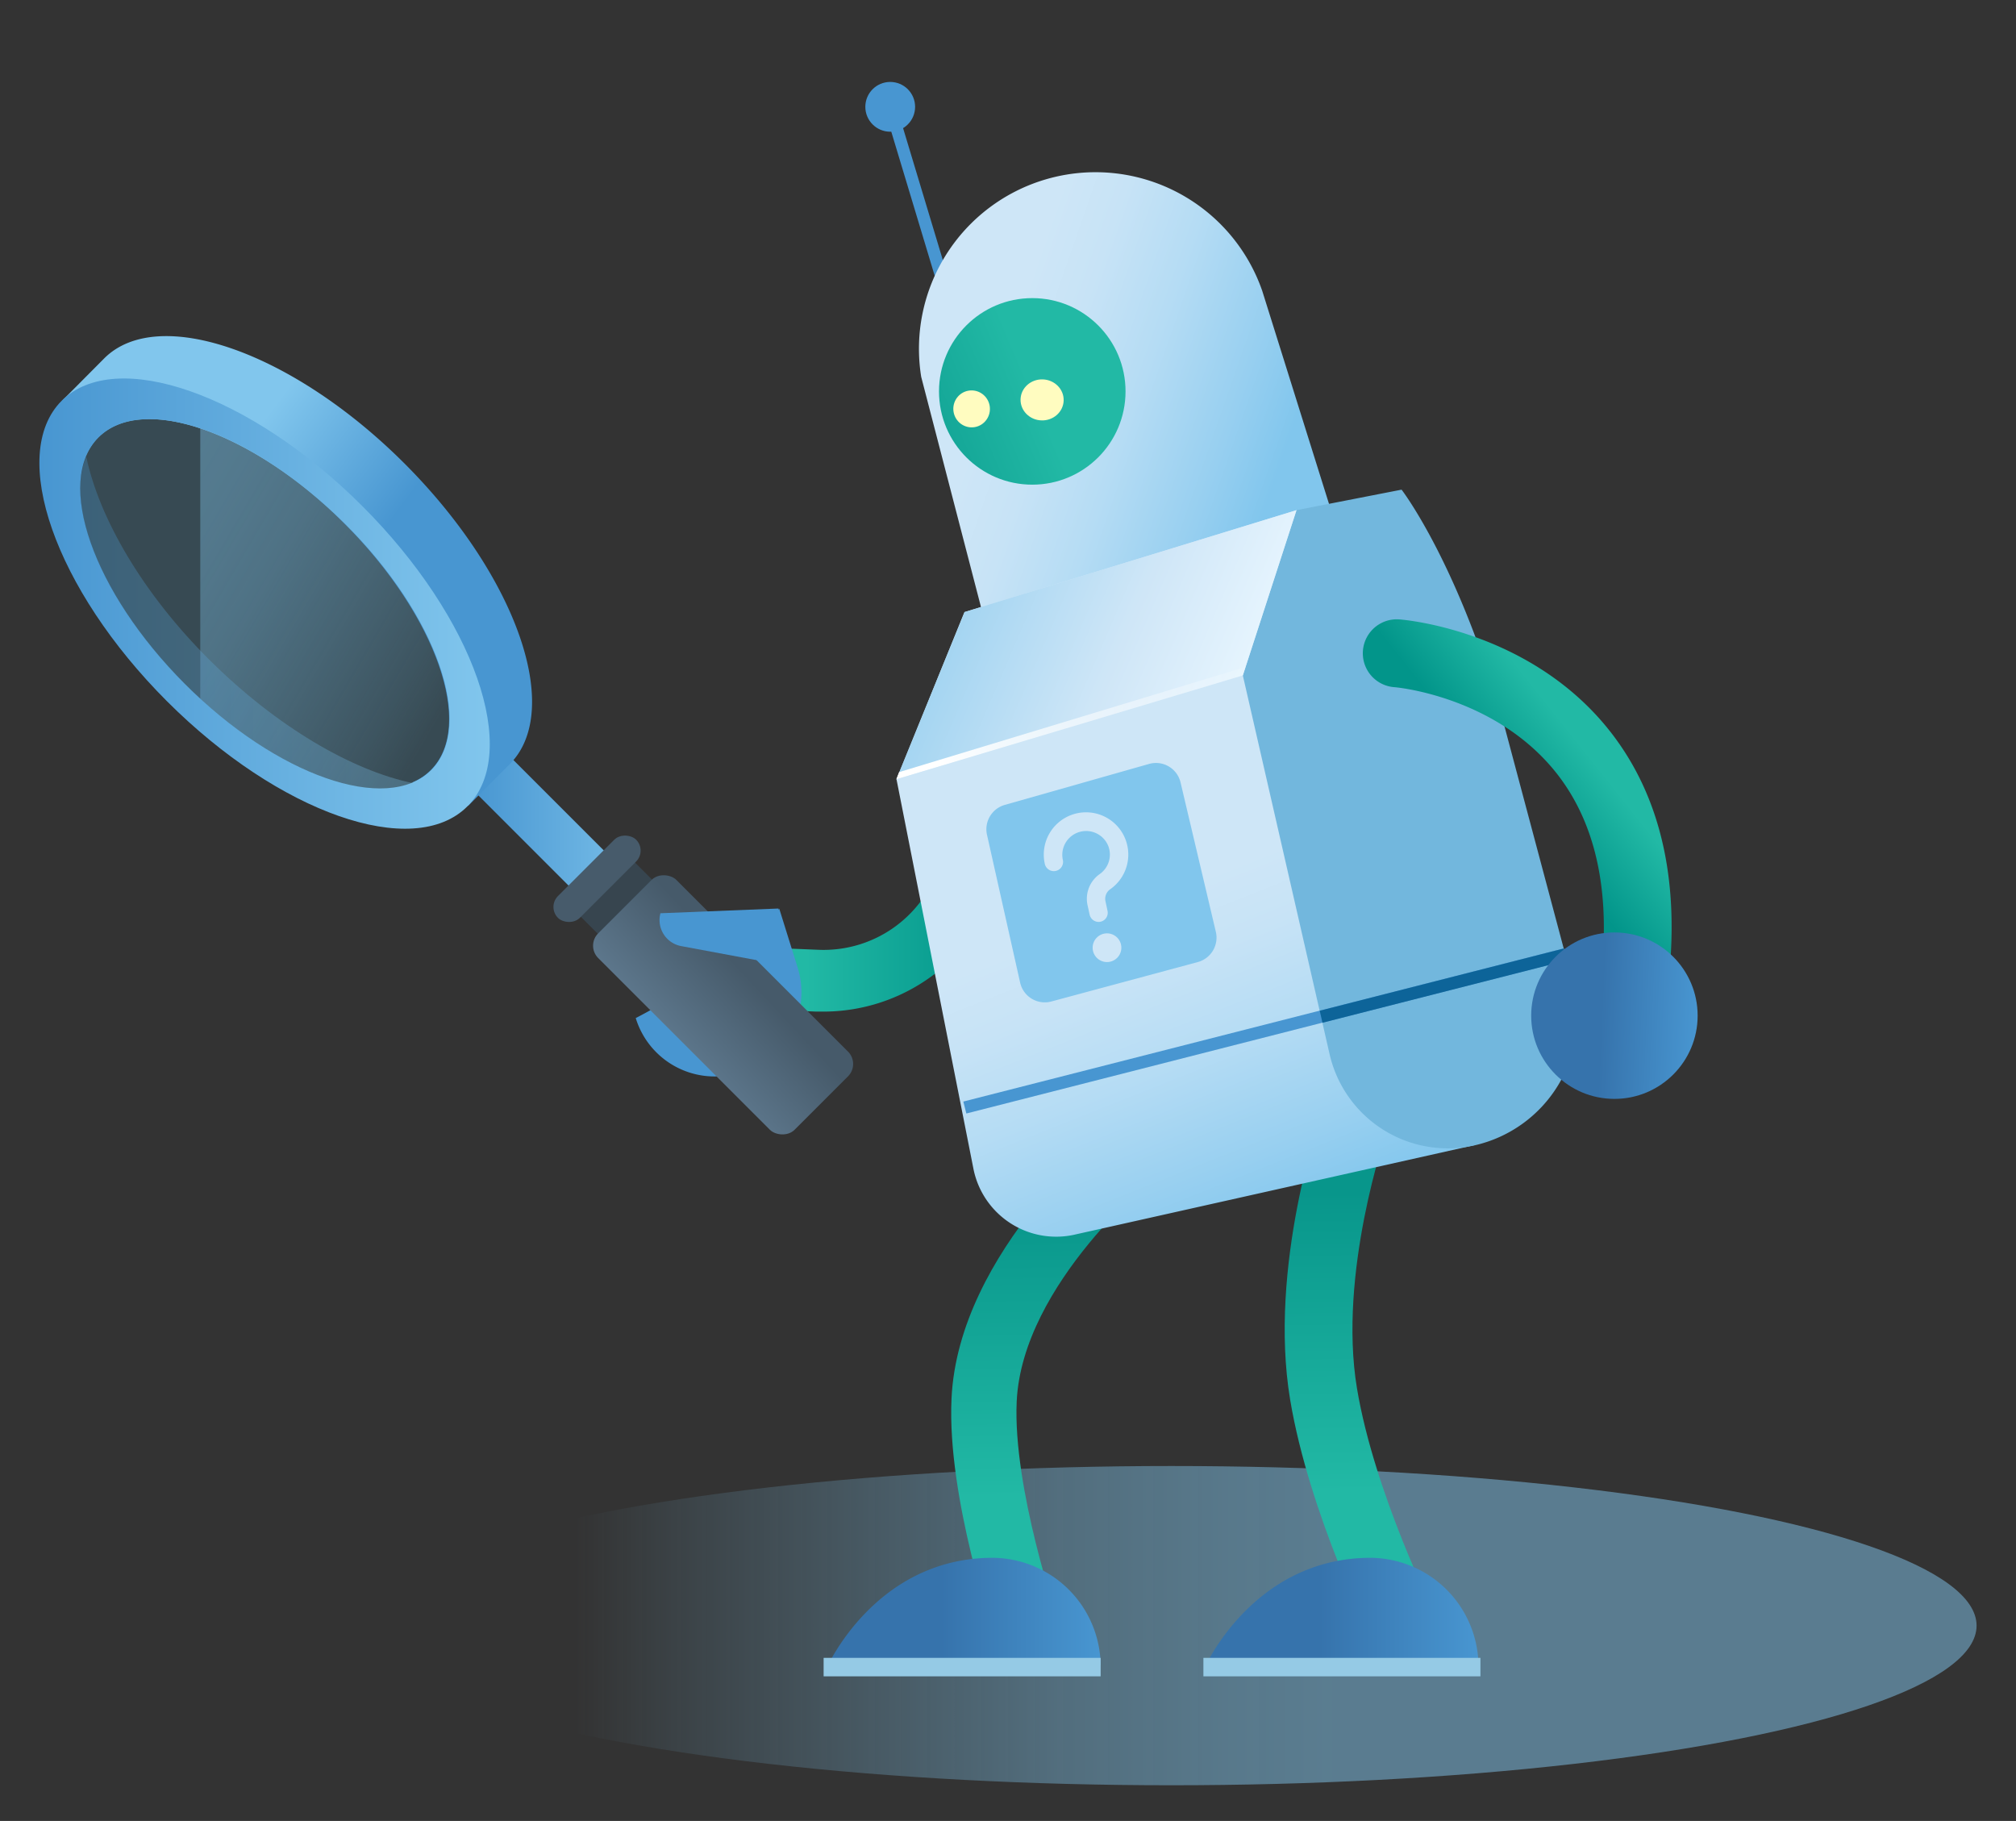 <svg id="Layer_13" data-name="Layer 13" xmlns="http://www.w3.org/2000/svg" xmlns:xlink="http://www.w3.org/1999/xlink" width="327.26" height="295.57" viewBox="0 0 327.26 295.57"><rect x="0" y="0" width="327.26" height="295.57" fill="#333333" stroke="none"/><defs><linearGradient id="linear-gradient" x1="59.42" y1="263.87" x2="320.85" y2="263.87" gradientUnits="userSpaceOnUse"><stop offset="0.13" stop-color="#81c6ed" stop-opacity="0"/><stop offset="0.19" stop-color="#81c6ed" stop-opacity="0.1"/><stop offset="0.32" stop-color="#81c6ed" stop-opacity="0.27"/><stop offset="0.43" stop-color="#81c6ed" stop-opacity="0.4"/><stop offset="0.53" stop-color="#81c6ed" stop-opacity="0.47"/><stop offset="0.6" stop-color="#81c6ed" stop-opacity="0.5"/></linearGradient><linearGradient id="linear-gradient-2" x1="986.07" y1="267.82" x2="986.07" y2="180.87" gradientTransform="matrix(-1, 0.01, 0.01, 1, 1204.22, -11.22)" gradientUnits="userSpaceOnUse"><stop offset="0" stop-color="#22b9a5"/><stop offset="0.28" stop-color="#22b9a5"/><stop offset="0.84" stop-color="#08968b"/><stop offset="1" stop-color="#08968b"/></linearGradient><linearGradient id="linear-gradient-3" x1="195.53" y1="261.83" x2="240.03" y2="261.83" gradientUnits="userSpaceOnUse"><stop offset="0.42" stop-color="#3673ac"/><stop offset="1" stop-color="#4896d1"/></linearGradient><linearGradient id="linear-gradient-4" x1="339.83" y1="-36.84" x2="271.89" y2="24.74" gradientTransform="matrix(-0.92, 0.39, 0.39, 0.92, 476.65, -39.78)" gradientUnits="userSpaceOnUse"><stop offset="0.13" stop-color="#cee6f7"/><stop offset="0.24" stop-color="#c7e3f6"/><stop offset="0.38" stop-color="#b5dcf4"/><stop offset="0.55" stop-color="#97cff0"/><stop offset="0.66" stop-color="#81c6ed"/></linearGradient><linearGradient id="linear-gradient-5" x1="309.66" y1="-26.5" x2="364.28" y2="-26.5" gradientTransform="matrix(-0.92, 0.39, 0.39, 0.92, 476.65, -39.78)" xlink:href="#linear-gradient-2"/><linearGradient id="linear-gradient-6" x1="116.16" y1="140.55" x2="168.66" y2="140.55" gradientUnits="userSpaceOnUse"><stop offset="0.28" stop-color="#22b9a5"/><stop offset="0.84" stop-color="#02958a"/></linearGradient><linearGradient id="linear-gradient-7" x1="1035.29" y1="215.82" x2="1035.29" y2="125.06" gradientTransform="matrix(-1, 0.01, 0.01, 0.93, 1204.93, 55.52)" xlink:href="#linear-gradient-2"/><linearGradient id="linear-gradient-8" x1="266.87" y1="-39.42" x2="266.87" y2="71.41" gradientTransform="matrix(-0.93, 0.37, 0.37, 0.93, 430.6, 33.84)" gradientUnits="userSpaceOnUse"><stop offset="0.48" stop-color="#cee6f7"/><stop offset="0.58" stop-color="#c7e3f6"/><stop offset="0.72" stop-color="#b5dcf4"/><stop offset="0.89" stop-color="#97cff0"/><stop offset="1" stop-color="#81c6ed"/></linearGradient><linearGradient id="linear-gradient-9" x1="134.17" y1="261.83" x2="178.67" y2="261.83" xlink:href="#linear-gradient-3"/><linearGradient id="linear-gradient-10" x1="241.8" y1="-7.45" x2="294.25" y2="-59.91" gradientTransform="matrix(-0.93, 0.37, 0.37, 0.93, 430.6, 33.84)" gradientUnits="userSpaceOnUse"><stop offset="0" stop-color="#eaf7ff"/><stop offset="0.32" stop-color="#cfe6f7"/><stop offset="0.33" stop-color="#cee6f7"/><stop offset="0.74" stop-color="#9bd1f0"/></linearGradient><linearGradient id="New_Gradient_Swatch_copy_5" x1="152.39" y1="123.66" x2="209.36" y2="106.98" gradientUnits="userSpaceOnUse"><stop offset="0" stop-color="#fff"/><stop offset="1" stop-color="#fff" stop-opacity="0"/></linearGradient><linearGradient id="linear-gradient-11" x1="-186.13" y1="848.58" x2="-160.62" y2="848.58" gradientTransform="matrix(-0.78, 0.62, 0.62, 0.78, -410.41, -431.54)" xlink:href="#linear-gradient-6"/><linearGradient id="linear-gradient-12" x1="126.39" y1="-108.91" x2="153.42" y2="-108.91" gradientTransform="translate(117.68 267.75) rotate(2.43)" xlink:href="#linear-gradient-3"/><linearGradient id="linear-gradient-13" x1="76.18" y1="264.07" x2="108.23" y2="264.07" gradientTransform="matrix(0.71, 0.71, 0.71, -0.71, -159.72, 259.46)" gradientUnits="userSpaceOnUse"><stop offset="0" stop-color="#4896d1"/><stop offset="1" stop-color="#81c6ed"/></linearGradient><linearGradient id="linear-gradient-14" x1="23.54" y1="315.04" x2="78.63" y2="282.71" gradientTransform="matrix(1, 0, 0, -1, 0, 402)" gradientUnits="userSpaceOnUse"><stop offset="0" stop-color="#81c6ed" stop-opacity="0.5"/><stop offset="0.13" stop-color="#81c6ed" stop-opacity="0.47"/><stop offset="0.32" stop-color="#81c6ed" stop-opacity="0.4"/><stop offset="0.53" stop-color="#81c6ed" stop-opacity="0.27"/><stop offset="0.77" stop-color="#81c6ed" stop-opacity="0.1"/><stop offset="0.88" stop-color="#81c6ed" stop-opacity="0"/></linearGradient><linearGradient id="linear-gradient-15" x1="56.85" y1="308.57" x2="35.71" y2="324.43" gradientTransform="matrix(1, 0, 0, -1, 0, 402)" xlink:href="#linear-gradient-13"/><linearGradient id="linear-gradient-16" x1="6.4" y1="304.02" x2="79.51" y2="304.02" gradientTransform="matrix(1, 0, 0, -1, 0, 402)" xlink:href="#linear-gradient-13"/><linearGradient id="linear-gradient-17" x1="13.03" y1="300.9" x2="67" y2="300.9" gradientTransform="matrix(1, 0, 0, -1, 0, 402)" xlink:href="#linear-gradient-13"/><linearGradient id="linear-gradient-18" x1="106.13" y1="173.59" x2="121.79" y2="159" gradientTransform="translate(149.71 -35.23) rotate(45)" gradientUnits="userSpaceOnUse"><stop offset="0.25" stop-color="#5d778c"/><stop offset="1" stop-color="#465a6a"/></linearGradient></defs><ellipse cx="190.14" cy="263.87" rx="130.72" ry="25.91" fill="url(#linear-gradient)"/><path d="M223.16,267.07c-.43-.86-10.63-21.27-13.73-39.88-3.59-21.55,4.88-45.95,5.24-47l10.38,3.65c-.08.23-7.89,22.81-4.77,41.52,2.83,17,12.61,36.55,12.71,36.75Z" fill="url(#linear-gradient-2)"/><path d="M222.2,252.86A17.65,17.65,0,0,1,240,270.32l-44.5.47S203.28,253.06,222.2,252.86Z" fill-rule="evenodd" fill="url(#linear-gradient-3)"/><rect x="149.94" y="17.89" width="2" height="41.57" transform="translate(-4.74 45.19) rotate(-16.77)" fill="#4896d1"/><circle cx="144.51" cy="17.34" r="4.04" fill="#4896d1"/><path d="M218,89,204.9,47.21a28.65,28.65,0,0,0-35.16-18.09h0a28.66,28.66,0,0,0-20.2,32.05l12,46.2Z" fill="url(#linear-gradient-4)"/><circle cx="167.57" cy="63.53" r="15.14" fill="url(#linear-gradient-5)"/><path d="M133.7,164.2l-1.22,0L121,163.7a5,5,0,1,1,.41-10l11.52.47a19.7,19.7,0,0,0,19.51-13.6l6.5-20.21a5,5,0,1,1,9.52,3.06l-6.5,20.21A29.74,29.74,0,0,1,133.7,164.2Z" fill="url(#linear-gradient-6)"/><path d="M161.71,266.33c-.32-.94-8-23.22-7.25-39.28,1.1-24.13,25.95-44.07,27-44.91l6.58,8.29c-.23.18-22.13,17.81-23,37.1-.63,14,6.61,35.13,6.68,35.34Z" fill="url(#linear-gradient-7)"/><path d="M156.57,99.35l53.89-16.54,28.87,103.07-64.91,14.53A13.69,13.69,0,0,1,158,189.62l-12.47-63.13Z" fill-rule="evenodd" fill="url(#linear-gradient-8)"/><path d="M227.52,79.48l-17.06,3.33-8.71,26.82L215.81,171a19.68,19.68,0,0,0,23.52,14.92h0a21.41,21.41,0,0,0,16-26.38l-11-41.25C236.94,91.66,227.52,79.48,227.52,79.48Z" fill="#72b7dd" fill-rule="evenodd"/><rect x="155.06" y="166.35" width="100.59" height="2" transform="translate(-34.99 55.94) rotate(-14.31)" fill="#4896d1"/><polygon points="214.23 164.06 214.68 166.01 254.35 155.9 254.1 154.94 253.84 153.96 214.23 164.06" fill="#0d6499"/><path d="M191.64,127l5.73,24.25a4.11,4.11,0,0,1-2.93,4.91l-23.77,6.4a4.1,4.1,0,0,1-5.07-3.06l-5.38-24a4.11,4.11,0,0,1,2.89-4.85L186.53,124A4.1,4.1,0,0,1,191.64,127Z" fill="#81c6ed"/><path d="M160.84,252.86a17.65,17.65,0,0,1,17.83,17.46l-44.5.47S141.92,253.06,160.84,252.86Z" fill-rule="evenodd" fill="url(#linear-gradient-9)"/><polygon points="201.75 109.63 145.51 126.49 156.57 99.35 210.46 82.81 201.75 109.63" fill-rule="evenodd" fill="url(#linear-gradient-10)"/><polygon points="201.75 109.63 145.51 126.49 145.95 125.33 202.15 108.27 201.75 109.63" fill-rule="evenodd" fill="url(#New_Gradient_Swatch_copy_5)"/><path d="M265.9,161.92a6.62,6.62,0,0,1-.77,0,5.51,5.51,0,0,1-5-5.93c1.08-13.2-1.7-23.78-8.25-31.45-10-11.68-25.39-13-25.55-13a5.5,5.5,0,1,1,.83-11c.82.06,20.16,1.68,33.08,16.8,8.53,10,12.18,23.27,10.85,39.49A5.5,5.5,0,0,1,265.9,161.92Z" fill="url(#linear-gradient-11)"/><circle cx="262.07" cy="164.86" r="13.51" fill="url(#linear-gradient-12)"/><path d="M126.5,147.5l3,9.61a13.41,13.41,0,0,1-8,16.47l-.91.34a13.39,13.39,0,0,1-17.39-8.67h0S120.58,156.46,126.5,147.5Z" fill="#4896d1"/><rect x="88.16" y="119.31" width="8.08" height="37.25" transform="translate(-70.53 105.6) rotate(-45)" fill="url(#linear-gradient-13)"/><ellipse cx="43.57" cy="97.94" rx="20.37" ry="40.17" transform="translate(-56.5 59.49) rotate(-45)" fill="#48a9d3" opacity="0.2" style="isolation:isolate"/><path d="M32.51,67.89v48.58C47.31,129.34,64,134,71.27,126.7c8-8,1.68-27.12-14-42.8C49.27,75.9,40.37,70.36,32.51,67.89Z" opacity="0.8" fill="url(#linear-gradient-14)" style="isolation:isolate"/><path d="M65.68,75.25c-18.16-18.16-40-25.8-48.74-17.1h0L10.13,65l3.16,3.16A29.34,29.34,0,0,0,13.93,74a9.73,9.73,0,0,1,2-3c7.18-7.19,25.11-.91,40,14s21.19,32.84,14,40a9.17,9.17,0,0,1-3,2,28,28,0,0,0,5.84.65L76,130.8,82.78,124h0C91.48,115.21,83.83,93.41,65.68,75.25Z" fill="url(#linear-gradient-15)"/><path d="M10,65.06c-8.72,8.75-1.08,30.58,17.1,48.76s40,25.83,48.77,17.07S77,100.31,58.8,82.13,18.79,56.31,10,65.06ZM70,125c-7.19,7.19-25.11.92-40-14S8.81,78.15,16,71s25-.94,40,14S77.15,117.81,70,125Z" fill="url(#linear-gradient-16)"/><path d="M14,74.11c-3.57,8.41,2.86,23.88,16,37s28.62,19.58,37,16c-9.92-2.07-22.1-9.16-33-20S16.06,84,14,74.11Z" opacity="0.3" fill="url(#linear-gradient-17)" style="isolation:isolate"/><rect x="94.47" y="142.3" width="12.45" height="8.24" transform="translate(-74.04 114.09) rotate(-45)" fill="#37454f"/><rect x="87.95" y="140.14" width="17.94" height="5.01" rx="2.51" transform="translate(-72.48 110.31) rotate(-45)" fill="#475b6b"/><rect x="108.41" y="140.56" width="17.94" height="45.09" rx="2.84" transform="translate(-80.95 130.77) rotate(-45)" fill="url(#linear-gradient-18)"/><path d="M107.16,148.24l19.2-.77L129,157l-18.42-3.43a4.3,4.3,0,0,1-3.38-5.3Z" fill="#4896d1"/><path d="M178.66,149.61a1.5,1.5,0,0,1-1.78-1.15l-.35-1.59a4.89,4.89,0,0,1,2-5,3.87,3.87,0,0,0,1.43-4.41,3.87,3.87,0,0,0-7.44,2.06,1.5,1.5,0,1,1-2.93.63,6.86,6.86,0,1,1,10.66,4.17,1.89,1.89,0,0,0-.79,2l.34,1.59A1.49,1.49,0,0,1,178.66,149.61Z" fill="#cee6f7"/><circle cx="179.7" cy="153.83" r="2.33" fill="#cee6f7"/><ellipse cx="157.73" cy="66.36" rx="2.97" ry="3" transform="translate(-8.67 26.43) rotate(-9.32)" fill="#fffcc0"/><ellipse cx="169.16" cy="64.91" rx="3.33" ry="3.5" transform="translate(98.48 231.74) rotate(-88.03)" fill="#fffcc0"/><rect x="133.7" y="269.1" width="44.97" height="3" fill="#95cae5"/><rect x="195.35" y="269.1" width="44.97" height="3" fill="#95cae5"/></svg>